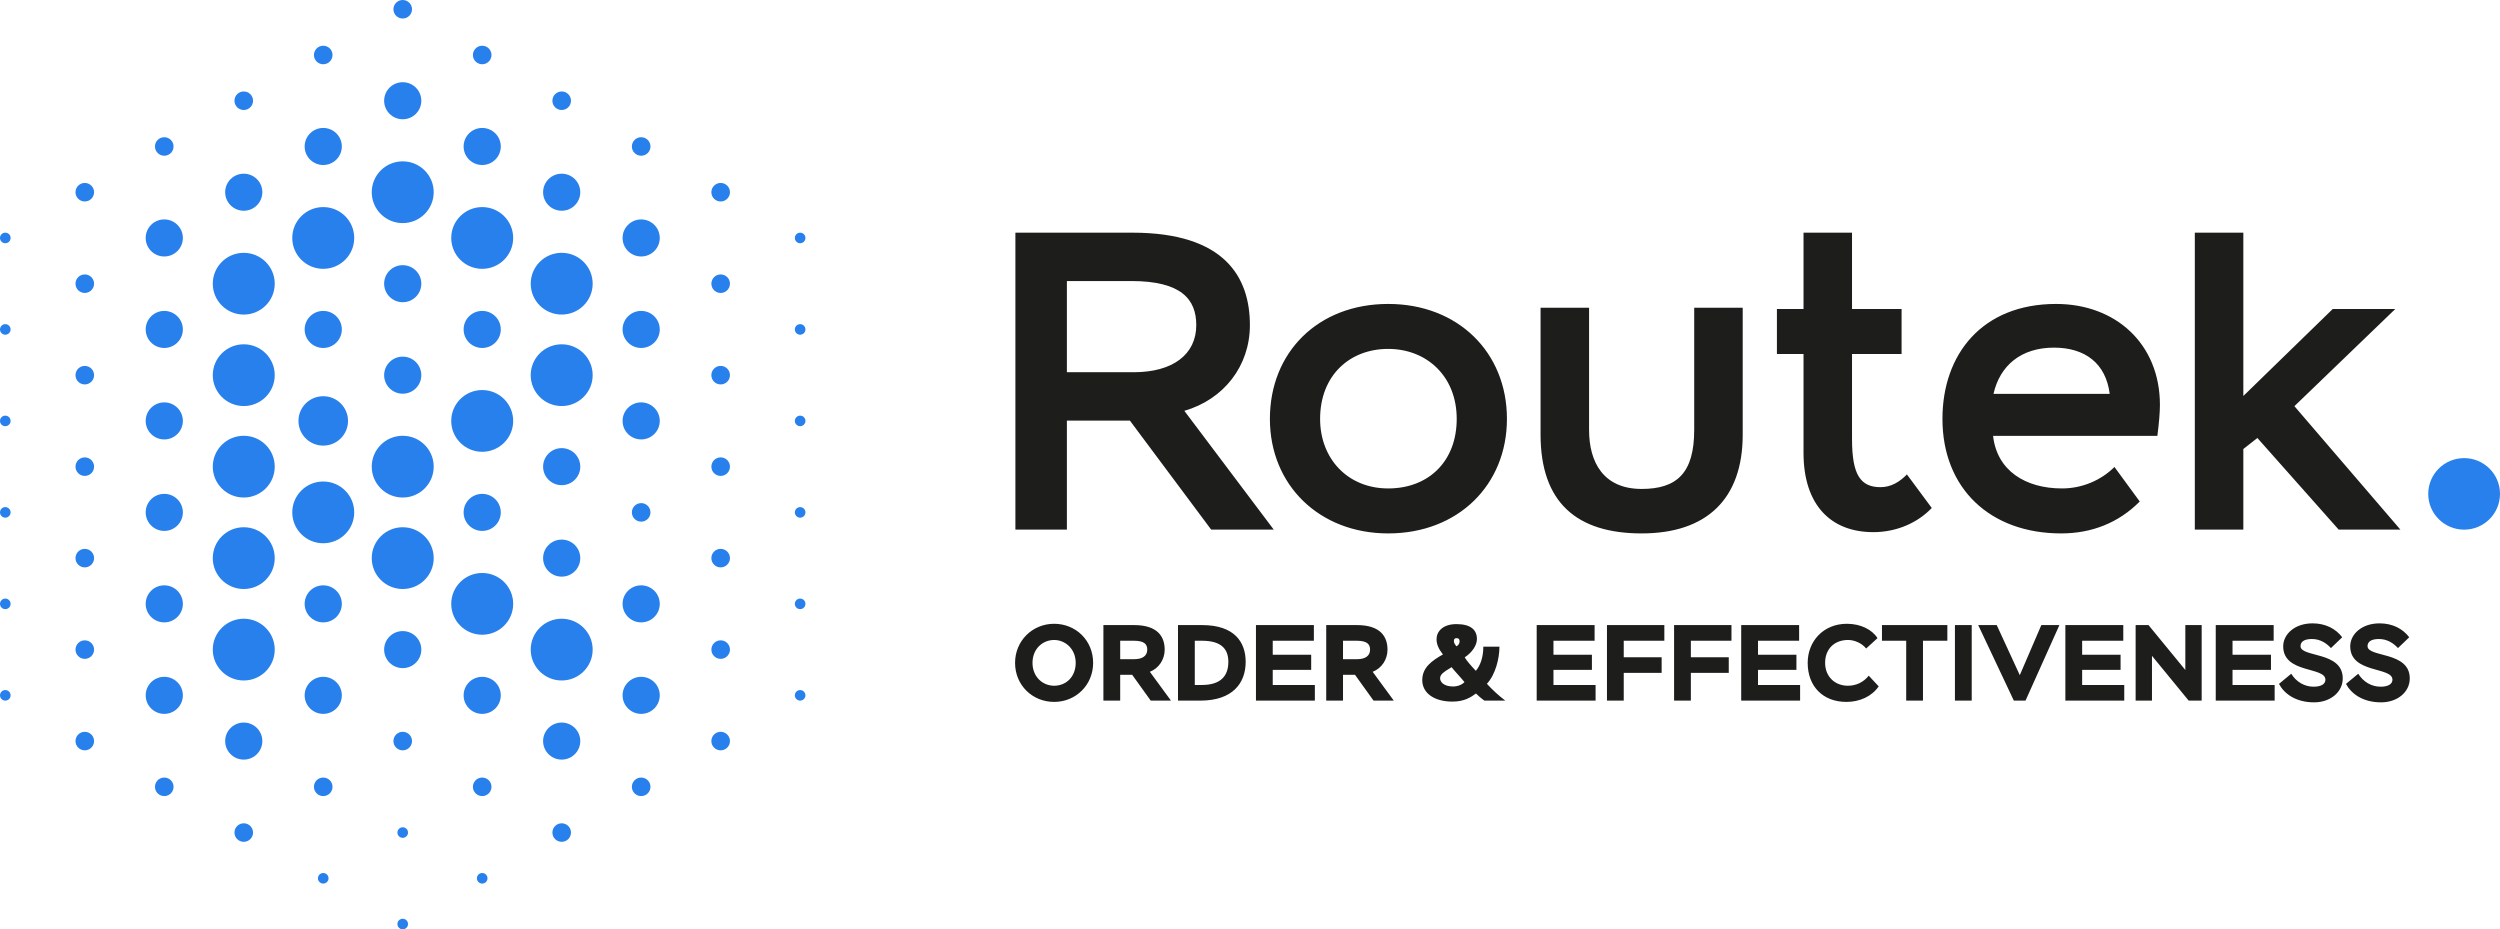 <svg width="191" height="71" viewBox="0 0 191 71" fill="none" xmlns="http://www.w3.org/2000/svg">
<path fill-rule="evenodd" clip-rule="evenodd" d="M30.768 6.281C31.553 6.281 32.189 6.915 32.189 7.697C32.189 8.479 31.553 9.112 30.768 9.112C29.984 9.112 29.348 8.479 29.348 7.697C29.348 6.915 29.984 6.281 30.768 6.281ZM24.695 30.271C25.741 30.271 26.589 31.115 26.589 32.158C26.589 33.2 25.741 34.045 24.695 34.045C23.65 34.045 22.802 33.2 22.802 32.158C22.802 31.115 23.65 30.271 24.695 30.271ZM24.695 23.754C25.48 23.754 26.116 24.387 26.116 25.169C26.116 25.95 25.48 26.585 24.695 26.585C23.911 26.585 23.275 25.95 23.275 25.169C23.275 24.387 23.911 23.754 24.695 23.754ZM30.768 27.247C31.553 27.247 32.189 27.881 32.189 28.663C32.189 29.445 31.553 30.079 30.768 30.079C29.984 30.079 29.348 29.445 29.348 28.663C29.348 27.881 29.984 27.247 30.768 27.247ZM36.84 23.754C37.625 23.754 38.26 24.387 38.26 25.169C38.26 25.95 37.625 26.585 36.84 26.585C36.056 26.585 35.42 25.95 35.42 25.169C35.42 24.387 36.056 23.754 36.84 23.754ZM30.768 20.259C31.553 20.259 32.189 20.892 32.189 21.674C32.189 22.456 31.553 23.09 30.768 23.09C29.984 23.09 29.348 22.456 29.348 21.674C29.348 20.892 29.984 20.259 30.768 20.259ZM24.695 9.775C25.48 9.775 26.116 10.409 26.116 11.191C26.116 11.973 25.48 12.606 24.695 12.606C23.911 12.606 23.275 11.973 23.275 11.191C23.275 10.409 23.911 9.775 24.695 9.775V9.775ZM18.623 13.27C19.407 13.27 20.043 13.904 20.043 14.685C20.043 15.467 19.407 16.101 18.623 16.101C17.839 16.101 17.203 15.467 17.203 14.685C17.203 13.904 17.839 13.27 18.623 13.27V13.27ZM12.55 16.764C13.335 16.764 13.971 17.398 13.971 18.18C13.971 18.962 13.335 19.595 12.55 19.595C11.766 19.595 11.13 18.962 11.13 18.18C11.13 17.398 11.766 16.764 12.55 16.764ZM12.55 23.754C13.335 23.754 13.971 24.387 13.971 25.169C13.971 25.95 13.335 26.585 12.55 26.585C11.766 26.585 11.13 25.95 11.13 25.169C11.13 24.387 11.766 23.754 12.55 23.754ZM12.55 30.742C13.335 30.742 13.971 31.376 13.971 32.158C13.971 32.939 13.335 33.573 12.55 33.573C11.766 33.573 11.13 32.939 11.13 32.158C11.13 31.376 11.766 30.742 12.55 30.742ZM12.55 37.731C13.335 37.731 13.971 38.364 13.971 39.147C13.971 39.928 13.335 40.562 12.55 40.562C11.766 40.562 11.13 39.928 11.13 39.147C11.13 38.364 11.766 37.731 12.55 37.731V37.731ZM12.55 44.72C13.335 44.72 13.971 45.353 13.971 46.135C13.971 46.917 13.335 47.55 12.55 47.55C11.766 47.55 11.13 46.917 11.13 46.135C11.13 45.353 11.766 44.72 12.55 44.72ZM12.55 51.709C13.335 51.709 13.971 52.342 13.971 53.124C13.971 53.906 13.335 54.54 12.55 54.54C11.766 54.54 11.13 53.906 11.13 53.124C11.13 52.342 11.766 51.709 12.55 51.709ZM18.623 55.203C19.407 55.203 20.043 55.837 20.043 56.619C20.043 57.4 19.407 58.034 18.623 58.034C17.839 58.034 17.203 57.4 17.203 56.619C17.203 55.837 17.839 55.203 18.623 55.203ZM24.695 51.709C25.48 51.709 26.116 52.342 26.116 53.124C26.116 53.906 25.48 54.54 24.695 54.54C23.911 54.54 23.275 53.906 23.275 53.124C23.275 52.342 23.911 51.709 24.695 51.709ZM24.695 44.72C25.48 44.72 26.116 45.353 26.116 46.135C26.116 46.917 25.48 47.55 24.695 47.55C23.911 47.55 23.275 46.917 23.275 46.135C23.275 45.353 23.911 44.72 24.695 44.72ZM30.768 48.215C31.553 48.215 32.189 48.848 32.189 49.63C32.189 50.411 31.553 51.045 30.768 51.045C29.984 51.045 29.348 50.411 29.348 49.63C29.348 48.848 29.984 48.215 30.768 48.215ZM36.84 51.709C37.625 51.709 38.26 52.342 38.26 53.124C38.26 53.906 37.625 54.54 36.84 54.54C36.056 54.54 35.42 53.906 35.42 53.124C35.42 52.342 36.056 51.709 36.84 51.709ZM42.913 55.203C43.698 55.203 44.333 55.837 44.333 56.619C44.333 57.4 43.698 58.034 42.913 58.034C42.129 58.034 41.493 57.4 41.493 56.619C41.493 55.837 42.129 55.203 42.913 55.203ZM48.986 51.709C49.77 51.709 50.406 52.342 50.406 53.124C50.406 53.906 49.77 54.54 48.986 54.54C48.202 54.54 47.565 53.906 47.565 53.124C47.565 52.342 48.202 51.709 48.986 51.709ZM48.986 44.72C49.77 44.72 50.406 45.353 50.406 46.135C50.406 46.917 49.77 47.55 48.986 47.55C48.202 47.55 47.565 46.917 47.565 46.135C47.565 45.353 48.202 44.72 48.986 44.72ZM42.913 41.225C43.698 41.225 44.333 41.859 44.333 42.641C44.333 43.422 43.698 44.056 42.913 44.056C42.129 44.056 41.493 43.422 41.493 42.641C41.493 41.859 42.129 41.225 42.913 41.225ZM36.84 37.731C37.625 37.731 38.26 38.364 38.26 39.147C38.26 39.928 37.625 40.562 36.84 40.562C36.056 40.562 35.42 39.928 35.42 39.147C35.42 38.364 36.056 37.731 36.84 37.731ZM42.913 34.237C43.698 34.237 44.334 34.871 44.334 35.653C44.334 36.434 43.698 37.067 42.913 37.067C42.129 37.067 41.493 36.434 41.493 35.653C41.493 34.871 42.129 34.237 42.913 34.237ZM48.986 30.742C49.77 30.742 50.406 31.376 50.406 32.158C50.406 32.939 49.77 33.573 48.986 33.573C48.202 33.573 47.565 32.939 47.565 32.158C47.565 31.376 48.202 30.742 48.986 30.742ZM48.986 23.754C49.77 23.754 50.406 24.387 50.406 25.169C50.406 25.95 49.77 26.585 48.986 26.585C48.202 26.585 47.565 25.95 47.565 25.169C47.565 24.387 48.202 23.754 48.986 23.754ZM48.986 16.764C49.77 16.764 50.406 17.398 50.406 18.18C50.406 18.962 49.77 19.595 48.986 19.595C48.202 19.595 47.565 18.962 47.565 18.18C47.565 17.398 48.202 16.764 48.986 16.764ZM42.913 13.27C43.698 13.27 44.333 13.904 44.333 14.685C44.333 15.467 43.698 16.101 42.913 16.101C42.129 16.101 41.493 15.467 41.493 14.685C41.493 13.904 42.129 13.27 42.913 13.27V13.27ZM36.84 9.775C37.625 9.775 38.26 10.409 38.26 11.191C38.26 11.973 37.625 12.606 36.84 12.606C36.056 12.606 35.42 11.973 35.42 11.191C35.42 10.409 36.056 9.775 36.84 9.775V9.775ZM42.913 47.271C44.221 47.271 45.28 48.327 45.28 49.63C45.28 50.933 44.221 51.989 42.913 51.989C41.606 51.989 40.547 50.933 40.547 49.63C40.547 48.327 41.606 47.271 42.913 47.271ZM36.84 43.776C38.148 43.776 39.207 44.832 39.207 46.135C39.207 47.438 38.148 48.494 36.84 48.494C35.534 48.494 34.474 47.438 34.474 46.135C34.474 44.832 35.534 43.776 36.84 43.776ZM30.768 40.281C32.076 40.281 33.135 41.338 33.135 42.641C33.135 43.944 32.076 45 30.768 45C29.461 45 28.401 43.944 28.401 42.641C28.401 41.338 29.461 40.281 30.768 40.281ZM18.623 47.271C19.93 47.271 20.99 48.327 20.99 49.63C20.99 50.933 19.93 51.989 18.623 51.989C17.316 51.989 16.256 50.933 16.256 49.63C16.256 48.327 17.316 47.271 18.623 47.271ZM18.623 40.281C19.93 40.281 20.99 41.338 20.99 42.641C20.99 43.944 19.93 45 18.623 45C17.316 45 16.256 43.944 16.256 42.641C16.256 41.338 17.316 40.281 18.623 40.281ZM18.623 33.293C19.93 33.293 20.99 34.349 20.99 35.652C20.99 36.955 19.93 38.011 18.623 38.011C17.316 38.011 16.256 36.955 16.256 35.652C16.256 34.349 17.316 33.293 18.623 33.293ZM18.623 26.304C19.93 26.304 20.99 27.36 20.99 28.663C20.99 29.966 19.93 31.022 18.623 31.022C17.316 31.022 16.256 29.966 16.256 28.663C16.256 27.36 17.316 26.304 18.623 26.304ZM24.695 36.787C26.003 36.787 27.063 37.843 27.063 39.147C27.063 40.45 26.003 41.505 24.695 41.505C23.388 41.505 22.329 40.45 22.329 39.147C22.329 37.843 23.388 36.787 24.695 36.787ZM30.768 33.293C32.076 33.293 33.135 34.349 33.135 35.652C33.135 36.955 32.076 38.011 30.768 38.011C29.461 38.011 28.401 36.955 28.401 35.652C28.401 34.349 29.461 33.293 30.768 33.293ZM36.84 29.799C38.148 29.799 39.207 30.855 39.207 32.158C39.207 33.461 38.148 34.517 36.84 34.517C35.534 34.517 34.474 33.461 34.474 32.158C34.474 30.855 35.534 29.799 36.84 29.799ZM42.913 26.304C44.22 26.304 45.28 27.36 45.28 28.663C45.28 29.966 44.22 31.022 42.913 31.022C41.606 31.022 40.546 29.966 40.546 28.663C40.546 27.36 41.606 26.304 42.913 26.304ZM42.913 19.315C44.221 19.315 45.28 20.371 45.28 21.674C45.28 22.977 44.221 24.033 42.913 24.033C41.606 24.033 40.547 22.977 40.547 21.674C40.547 20.371 41.606 19.315 42.913 19.315ZM36.84 15.821C38.148 15.821 39.207 16.877 39.207 18.18C39.207 19.483 38.148 20.539 36.84 20.539C35.534 20.539 34.474 19.483 34.474 18.18C34.474 16.877 35.534 15.821 36.84 15.821V15.821ZM30.768 12.327C32.076 12.327 33.135 13.383 33.135 14.685C33.135 15.989 32.076 17.044 30.768 17.044C29.461 17.044 28.401 15.989 28.401 14.685C28.401 13.383 29.461 12.327 30.768 12.327ZM24.695 15.821C26.003 15.821 27.063 16.877 27.063 18.18C27.063 19.483 26.003 20.539 24.695 20.539C23.388 20.539 22.329 19.483 22.329 18.18C22.329 16.877 23.388 15.821 24.695 15.821V15.821ZM61.131 52.721C61.355 52.721 61.536 52.901 61.536 53.124C61.536 53.347 61.355 53.527 61.131 53.527C60.908 53.527 60.726 53.347 60.726 53.124C60.726 52.901 60.908 52.721 61.131 52.721ZM61.131 45.731C61.355 45.731 61.536 45.912 61.536 46.135C61.536 46.358 61.355 46.538 61.131 46.538C60.908 46.538 60.726 46.358 60.726 46.135C60.726 45.912 60.908 45.731 61.131 45.731ZM61.131 38.743C61.355 38.743 61.536 38.923 61.536 39.146C61.536 39.369 61.355 39.55 61.131 39.55C60.908 39.55 60.726 39.369 60.726 39.146C60.726 38.923 60.908 38.743 61.131 38.743V38.743ZM61.131 31.754C61.355 31.754 61.536 31.935 61.536 32.158C61.536 32.38 61.355 32.561 61.131 32.561C60.908 32.561 60.726 32.38 60.726 32.158C60.726 31.935 60.908 31.754 61.131 31.754ZM61.131 24.765C61.355 24.765 61.536 24.946 61.536 25.169C61.536 25.392 61.355 25.572 61.131 25.572C60.908 25.572 60.726 25.392 60.726 25.169C60.726 24.946 60.908 24.765 61.131 24.765ZM61.131 17.776C61.355 17.776 61.536 17.957 61.536 18.18C61.536 18.403 61.355 18.583 61.131 18.583C60.908 18.583 60.726 18.403 60.726 18.18C60.726 17.957 60.908 17.776 61.131 17.776ZM30.768 70.193C30.992 70.193 31.173 70.373 31.173 70.596C31.173 70.819 30.992 71 30.768 71C30.545 71 30.363 70.819 30.363 70.596C30.363 70.373 30.545 70.193 30.768 70.193ZM24.695 66.698C24.919 66.698 25.1 66.879 25.1 67.102C25.1 67.325 24.919 67.505 24.695 67.505C24.472 67.505 24.291 67.325 24.291 67.102C24.291 66.879 24.472 66.698 24.695 66.698ZM36.84 66.698C37.064 66.698 37.245 66.879 37.245 67.102C37.245 67.325 37.064 67.505 36.84 67.505C36.617 67.505 36.435 67.325 36.435 67.102C36.435 66.879 36.617 66.698 36.84 66.698ZM30.768 63.204C30.992 63.204 31.173 63.384 31.173 63.608C31.173 63.83 30.992 64.011 30.768 64.011C30.545 64.011 30.363 63.83 30.363 63.608C30.363 63.384 30.545 63.204 30.768 63.204ZM48.986 59.405C49.378 59.405 49.696 59.722 49.696 60.113C49.696 60.504 49.378 60.821 48.986 60.821C48.593 60.821 48.275 60.504 48.275 60.113C48.275 59.722 48.593 59.405 48.986 59.405ZM36.84 59.405C37.232 59.405 37.55 59.722 37.55 60.113C37.55 60.504 37.232 60.821 36.84 60.821C36.448 60.821 36.13 60.504 36.13 60.113C36.13 59.722 36.448 59.405 36.84 59.405ZM55.058 55.91C55.45 55.91 55.769 56.228 55.769 56.619C55.769 57.009 55.45 57.326 55.058 57.326C54.666 57.326 54.348 57.009 54.348 56.619C54.348 56.228 54.666 55.91 55.058 55.91ZM55.059 48.922C55.451 48.922 55.769 49.239 55.769 49.63C55.769 50.02 55.451 50.337 55.059 50.337C54.667 50.337 54.349 50.02 54.349 49.63C54.349 49.239 54.667 48.922 55.059 48.922ZM55.058 41.933C55.45 41.933 55.769 42.25 55.769 42.64C55.769 43.031 55.45 43.349 55.058 43.349C54.666 43.349 54.348 43.031 54.348 42.64C54.348 42.25 54.666 41.933 55.058 41.933ZM55.059 34.944C55.451 34.944 55.769 35.261 55.769 35.653C55.769 36.043 55.451 36.36 55.059 36.36C54.667 36.36 54.349 36.043 54.349 35.653C54.349 35.261 54.667 34.944 55.059 34.944ZM55.058 27.955C55.45 27.955 55.769 28.272 55.769 28.663C55.769 29.054 55.45 29.371 55.058 29.371C54.666 29.371 54.348 29.054 54.348 28.663C54.348 28.272 54.666 27.955 55.058 27.955ZM55.059 20.966C55.451 20.966 55.769 21.283 55.769 21.674C55.769 22.065 55.451 22.382 55.059 22.382C54.667 22.382 54.349 22.065 54.349 21.674C54.349 21.283 54.667 20.966 55.059 20.966ZM55.058 13.977C55.45 13.977 55.769 14.294 55.769 14.685C55.769 15.076 55.45 15.393 55.058 15.393C54.666 15.393 54.348 15.076 54.348 14.685C54.348 14.294 54.666 13.977 55.058 13.977ZM48.986 38.438C49.378 38.438 49.696 38.755 49.696 39.146C49.696 39.537 49.378 39.854 48.986 39.854C48.593 39.854 48.275 39.537 48.275 39.146C48.275 38.755 48.593 38.438 48.986 38.438V38.438ZM48.986 10.483C49.378 10.483 49.696 10.8 49.696 11.191C49.696 11.582 49.378 11.898 48.986 11.898C48.593 11.898 48.275 11.582 48.275 11.191C48.275 10.8 48.593 10.483 48.986 10.483ZM42.913 6.988C43.306 6.988 43.623 7.305 43.623 7.696C43.623 8.087 43.306 8.404 42.913 8.404C42.521 8.404 42.203 8.087 42.203 7.696C42.203 7.305 42.521 6.988 42.913 6.988ZM36.84 3.494C37.232 3.494 37.55 3.811 37.55 4.202C37.55 4.593 37.232 4.909 36.84 4.909C36.448 4.909 36.13 4.593 36.13 4.202C36.13 3.811 36.448 3.494 36.84 3.494ZM30.768 0C31.16 0 31.478 0.317 31.478 0.707C31.478 1.099 31.16 1.415 30.768 1.415C30.376 1.415 30.058 1.099 30.058 0.707C30.058 0.317 30.376 0 30.768 0V0ZM24.695 3.494C25.088 3.494 25.405 3.811 25.405 4.202C25.405 4.593 25.088 4.909 24.695 4.909C24.303 4.909 23.985 4.593 23.985 4.202C23.985 3.811 24.303 3.494 24.695 3.494ZM18.623 6.988C19.015 6.988 19.333 7.305 19.333 7.696C19.333 8.087 19.015 8.404 18.623 8.404C18.231 8.404 17.913 8.087 17.913 7.696C17.913 7.305 18.231 6.988 18.623 6.988ZM12.55 10.483C12.943 10.483 13.26 10.8 13.26 11.191C13.26 11.582 12.943 11.898 12.55 11.898C12.158 11.898 11.84 11.582 11.84 11.191C11.84 10.8 12.158 10.483 12.55 10.483ZM6.477 13.977C6.87 13.977 7.188 14.294 7.188 14.685C7.188 15.076 6.87 15.393 6.477 15.393C6.085 15.393 5.768 15.076 5.768 14.685C5.768 14.294 6.085 13.977 6.477 13.977ZM6.478 20.966C6.87 20.966 7.188 21.283 7.188 21.674C7.188 22.065 6.87 22.382 6.478 22.382C6.086 22.382 5.768 22.065 5.768 21.674C5.768 21.283 6.086 20.966 6.478 20.966ZM6.477 27.955C6.87 27.955 7.188 28.272 7.188 28.663C7.188 29.054 6.87 29.371 6.477 29.371C6.085 29.371 5.768 29.054 5.768 28.663C5.768 28.272 6.085 27.955 6.477 27.955ZM6.478 34.944C6.87 34.944 7.188 35.261 7.188 35.653C7.188 36.043 6.87 36.36 6.478 36.36C6.086 36.36 5.768 36.043 5.768 35.653C5.768 35.261 6.086 34.944 6.478 34.944ZM6.477 41.933C6.87 41.933 7.188 42.25 7.188 42.64C7.188 43.031 6.87 43.349 6.477 43.349C6.085 43.349 5.768 43.031 5.768 42.64C5.768 42.25 6.085 41.933 6.477 41.933ZM6.478 48.922C6.87 48.922 7.188 49.239 7.188 49.63C7.188 50.02 6.87 50.337 6.478 50.337C6.086 50.337 5.768 50.02 5.768 49.63C5.768 49.239 6.086 48.922 6.478 48.922ZM6.477 55.91C6.87 55.91 7.188 56.228 7.188 56.619C7.188 57.009 6.87 57.326 6.477 57.326C6.085 57.326 5.768 57.009 5.768 56.619C5.768 56.228 6.085 55.91 6.477 55.91ZM12.55 59.405C12.943 59.405 13.26 59.722 13.26 60.113C13.26 60.504 12.943 60.821 12.55 60.821C12.158 60.821 11.84 60.504 11.84 60.113C11.84 59.722 12.158 59.405 12.55 59.405ZM18.623 62.9C19.015 62.9 19.333 63.216 19.333 63.607C19.333 63.998 19.015 64.315 18.623 64.315C18.231 64.315 17.913 63.998 17.913 63.607C17.913 63.216 18.231 62.9 18.623 62.9ZM24.695 59.405C25.088 59.405 25.405 59.722 25.405 60.113C25.405 60.504 25.088 60.821 24.695 60.821C24.303 60.821 23.985 60.504 23.985 60.113C23.985 59.722 24.303 59.405 24.695 59.405ZM30.768 55.91C31.16 55.91 31.478 56.228 31.478 56.619C31.478 57.009 31.16 57.326 30.768 57.326C30.376 57.326 30.058 57.009 30.058 56.619C30.058 56.228 30.376 55.91 30.768 55.91ZM42.913 62.9C43.306 62.9 43.623 63.216 43.623 63.607C43.623 63.998 43.306 64.315 42.913 64.315C42.521 64.315 42.203 63.998 42.203 63.607C42.203 63.216 42.521 62.9 42.913 62.9ZM0.405 52.721C0.629 52.721 0.81 52.901 0.81 53.124C0.81 53.347 0.629 53.527 0.405 53.527C0.181 53.527 0 53.347 0 53.124C0 52.901 0.181 52.721 0.405 52.721ZM0.405 45.731C0.629 45.731 0.81 45.912 0.81 46.135C0.81 46.358 0.629 46.538 0.405 46.538C0.181 46.538 0 46.358 0 46.135C0 45.912 0.181 45.731 0.405 45.731ZM0.405 38.743C0.629 38.743 0.81 38.923 0.81 39.146C0.81 39.369 0.629 39.55 0.405 39.55C0.181 39.55 0 39.369 0 39.146C0 38.923 0.181 38.743 0.405 38.743V38.743ZM0.405 31.754C0.629 31.754 0.81 31.935 0.81 32.158C0.81 32.38 0.629 32.561 0.405 32.561C0.181 32.561 0 32.38 0 32.158C0 31.935 0.181 31.754 0.405 31.754ZM0.405 24.765C0.629 24.765 0.81 24.946 0.81 25.169C0.81 25.392 0.629 25.572 0.405 25.572C0.181 25.572 0 25.392 0 25.169C0 24.946 0.181 24.765 0.405 24.765ZM18.623 19.316C19.93 19.316 20.99 20.372 20.99 21.674C20.99 22.978 19.93 24.034 18.623 24.034C17.316 24.034 16.256 22.978 16.256 21.674C16.256 20.372 17.316 19.316 18.623 19.316ZM0.405 17.776C0.629 17.776 0.81 17.957 0.81 18.18C0.81 18.403 0.629 18.583 0.405 18.583C0.181 18.583 0 18.403 0 18.18C0 17.957 0.181 17.776 0.405 17.776Z" fill="#2780EB"/>
<path d="M167.684 40.461H171.391V34.304L172.464 33.462L178.674 40.461H183.389L175.292 31.031L182.998 23.61H178.219L171.391 30.253V17.776H167.684V40.461V40.461ZM125.421 40.753C120.461 40.753 117.699 38.387 117.699 33.202V23.512H121.405V32.846C121.405 35.307 122.495 37.355 125.421 37.355C128.115 37.355 129.437 36.139 129.437 32.846V23.512H133.143V33.202C133.143 38.137 130.381 40.753 125.421 40.753ZM81.51 40.461V32.133H86.323L92.533 40.461H97.313L90.484 31.387C93.508 30.512 95.492 27.952 95.492 24.841C95.492 21.211 93.606 17.776 86.518 17.776H77.576V40.461H81.51ZM86.42 21.471C90.257 21.471 91.395 22.864 91.395 24.841C91.395 27.077 89.606 28.438 86.615 28.438H81.51V21.471H86.42V21.471ZM97.02 32.003C97.02 37.058 100.792 40.753 106.059 40.753C111.391 40.753 115.13 37.058 115.13 32.003C115.13 26.915 111.391 23.221 106.059 23.221C100.694 23.221 97.02 26.915 97.02 32.003ZM100.856 32.003C100.856 28.698 103.1 26.656 106.059 26.656C108.985 26.656 111.293 28.73 111.293 32.003C111.293 35.244 109.147 37.317 106.059 37.317C102.97 37.317 100.856 35.05 100.856 32.003ZM137.789 34.596C137.789 38.614 139.902 40.656 143.121 40.656C144.946 40.656 146.547 39.907 147.587 38.809L145.688 36.246C145.158 36.793 144.498 37.22 143.674 37.22C142.146 37.22 141.495 36.281 141.495 33.559V27.045H145.281V23.61H141.495V17.776H137.789V23.61H135.756V27.045H137.789V34.596ZM161.544 35.676C160.525 36.692 159.079 37.317 157.539 37.317C154.743 37.317 152.565 35.956 152.272 33.3H164.823C164.953 32.295 165.018 31.485 165.018 30.934C165.018 26.267 161.636 23.221 157.084 23.221C151.426 23.221 148.403 27.077 148.403 32.003C148.403 37.317 152.044 40.753 157.474 40.753C159.804 40.753 161.857 39.947 163.476 38.315L161.544 35.676V35.676ZM156.922 26.559C159.295 26.559 160.888 27.758 161.181 30.091H152.304C152.792 27.92 154.418 26.559 156.922 26.559Z" fill="#1D1D1B"/>
<path fill-rule="evenodd" clip-rule="evenodd" d="M188.258 40.465C189.772 40.465 191 39.241 191 37.732C191 36.223 189.772 35 188.258 35C186.745 35 185.517 36.223 185.517 37.732C185.517 39.241 186.745 40.465 188.258 40.465Z" fill="#2780EB"/>
<path d="M77.551 50.642C77.551 52.356 78.883 53.626 80.537 53.626C82.191 53.626 83.515 52.34 83.515 50.642C83.515 48.927 82.191 47.657 80.537 47.657C78.858 47.657 77.551 48.976 77.551 50.642ZM78.883 50.642C78.883 49.57 79.66 48.894 80.537 48.894C81.381 48.894 82.183 49.57 82.183 50.642C82.183 51.713 81.447 52.39 80.537 52.39C79.66 52.39 78.883 51.713 78.883 50.642ZM85.583 53.527V51.557H86.501L87.915 53.527H89.462L87.849 51.326C88.544 51.054 88.982 50.378 88.982 49.636C88.982 48.68 88.486 47.756 86.642 47.756H84.3V53.527H85.583V53.527ZM86.617 48.952C87.435 48.952 87.65 49.224 87.65 49.636C87.65 50.098 87.295 50.361 86.666 50.361H85.583V48.952H86.617V48.952ZM89.999 53.527H91.712C94.144 53.527 95.169 52.216 95.169 50.567C95.169 49.059 94.317 47.756 91.836 47.756H89.999V53.527ZM91.819 48.952C93.325 48.952 93.846 49.595 93.846 50.567C93.846 51.639 93.267 52.332 91.819 52.332H91.282V48.952H91.819ZM95.955 53.527H100.455V52.332H97.237V51.178H100.174V50.023H97.237V48.952H100.38V47.756H95.955V53.527V53.527ZM102.606 53.527V51.557H103.524L104.938 53.527H106.485L104.872 51.326C105.567 51.054 106.005 50.378 106.005 49.636C106.005 48.68 105.509 47.756 103.664 47.756H101.323V53.527H102.606V53.527ZM103.64 48.952C104.458 48.952 104.673 49.224 104.673 49.636C104.673 50.098 104.318 50.361 103.689 50.361H102.606V48.952H103.64V48.952ZM115.005 53.527C114.508 53.156 113.987 52.67 113.598 52.241C114.243 51.557 114.558 50.32 114.558 49.405H113.326C113.326 50.221 113.094 50.848 112.755 51.252C112.341 50.815 112.068 50.493 111.903 50.221C112.457 49.858 112.837 49.315 112.837 48.82C112.837 48.144 112.391 47.682 111.274 47.682C110.223 47.682 109.752 48.251 109.752 48.836C109.752 49.224 109.909 49.578 110.24 49.999C109.397 50.477 108.66 50.996 108.66 51.961C108.66 52.917 109.521 53.602 110.968 53.602C111.886 53.602 112.382 53.264 112.763 52.983C112.961 53.164 113.086 53.297 113.408 53.527H115.005V53.527ZM111.018 52.447C110.273 52.447 110.025 52.076 110.025 51.829C110.025 51.565 110.182 51.4 110.902 50.972C111.15 51.293 111.489 51.631 111.886 52.109C111.746 52.274 111.415 52.447 111.018 52.447V52.447ZM111.076 49.001C111.076 48.836 111.117 48.754 111.299 48.754C111.456 48.754 111.514 48.861 111.514 49.001C111.514 49.141 111.44 49.281 111.282 49.38C111.191 49.29 111.076 49.125 111.076 49.001ZM117.403 53.527H121.903V52.332H118.685V51.178H121.622V50.023H118.685V48.952H121.828V47.756H117.403V53.527V53.527ZM122.772 53.527H124.054V51.408H126.949V50.213H124.054V48.952H127.156V47.756H122.772V53.527ZM127.9 53.527H129.182V51.408H132.077V50.213H129.182V48.952H132.284V47.756H127.9V53.527ZM133.028 53.527H137.528V52.332H134.311V51.178H137.247V50.023H134.311V48.952H137.453V47.756H133.028V53.527V53.527ZM142.772 51.623C142.375 52.118 141.821 52.39 141.176 52.39C140.175 52.39 139.439 51.68 139.439 50.642C139.439 49.57 140.159 48.894 141.192 48.894C141.664 48.894 142.227 49.117 142.574 49.545L143.442 48.754C143.029 48.102 142.16 47.657 141.101 47.657C139.306 47.657 138.107 48.993 138.107 50.642C138.107 52.431 139.265 53.626 141.068 53.626C142.094 53.626 143.012 53.197 143.533 52.439L142.772 51.623V51.623ZM143.782 48.952H145.634V53.527H146.916V48.952H148.778V47.756H143.782V48.952ZM149.357 53.527H150.639V47.756H149.357V53.527ZM157.339 47.756H155.958L154.312 51.582L152.55 47.756H151.135L153.857 53.527H154.75L157.339 47.756ZM157.794 53.527H162.293V52.332H159.076V51.178H162.012V50.023H159.076V48.952H162.219V47.756H157.794V53.527V53.527ZM168.208 53.527V47.756H166.959V51.186L164.146 47.756H163.162V53.527H164.411V50.106L167.215 53.527H168.208V53.527ZM169.283 53.527H173.783V52.332H170.565V51.178H173.502V50.023H170.565V48.952H173.708V47.756H169.283V53.527V53.527ZM177.662 51.928C177.662 52.216 177.406 52.464 176.761 52.464C176.049 52.464 175.429 52.085 175.049 51.474L174.114 52.249C174.511 53 175.396 53.659 176.794 53.659C178.043 53.659 178.986 52.876 178.986 51.829C178.986 49.743 175.76 50.246 175.76 49.364C175.76 49.034 176.033 48.82 176.628 48.82C177.274 48.82 177.753 49.15 178.084 49.513L178.945 48.688C178.448 48.028 177.662 47.624 176.678 47.624C175.305 47.624 174.436 48.465 174.436 49.38C174.436 51.474 177.662 50.922 177.662 51.928V51.928ZM182.783 51.928C182.783 52.216 182.526 52.464 181.881 52.464C181.17 52.464 180.549 52.085 180.169 51.474L179.234 52.249C179.631 53 180.516 53.659 181.914 53.659C183.163 53.659 184.106 52.876 184.106 51.829C184.106 49.743 180.88 50.246 180.88 49.364C180.88 49.034 181.153 48.82 181.749 48.82C182.394 48.82 182.874 49.15 183.205 49.513L184.065 48.688C183.568 48.028 182.783 47.624 181.798 47.624C180.425 47.624 179.557 48.465 179.557 49.38C179.557 51.474 182.783 50.922 182.783 51.928V51.928Z" fill="#1D1D1B"/>
</svg>
